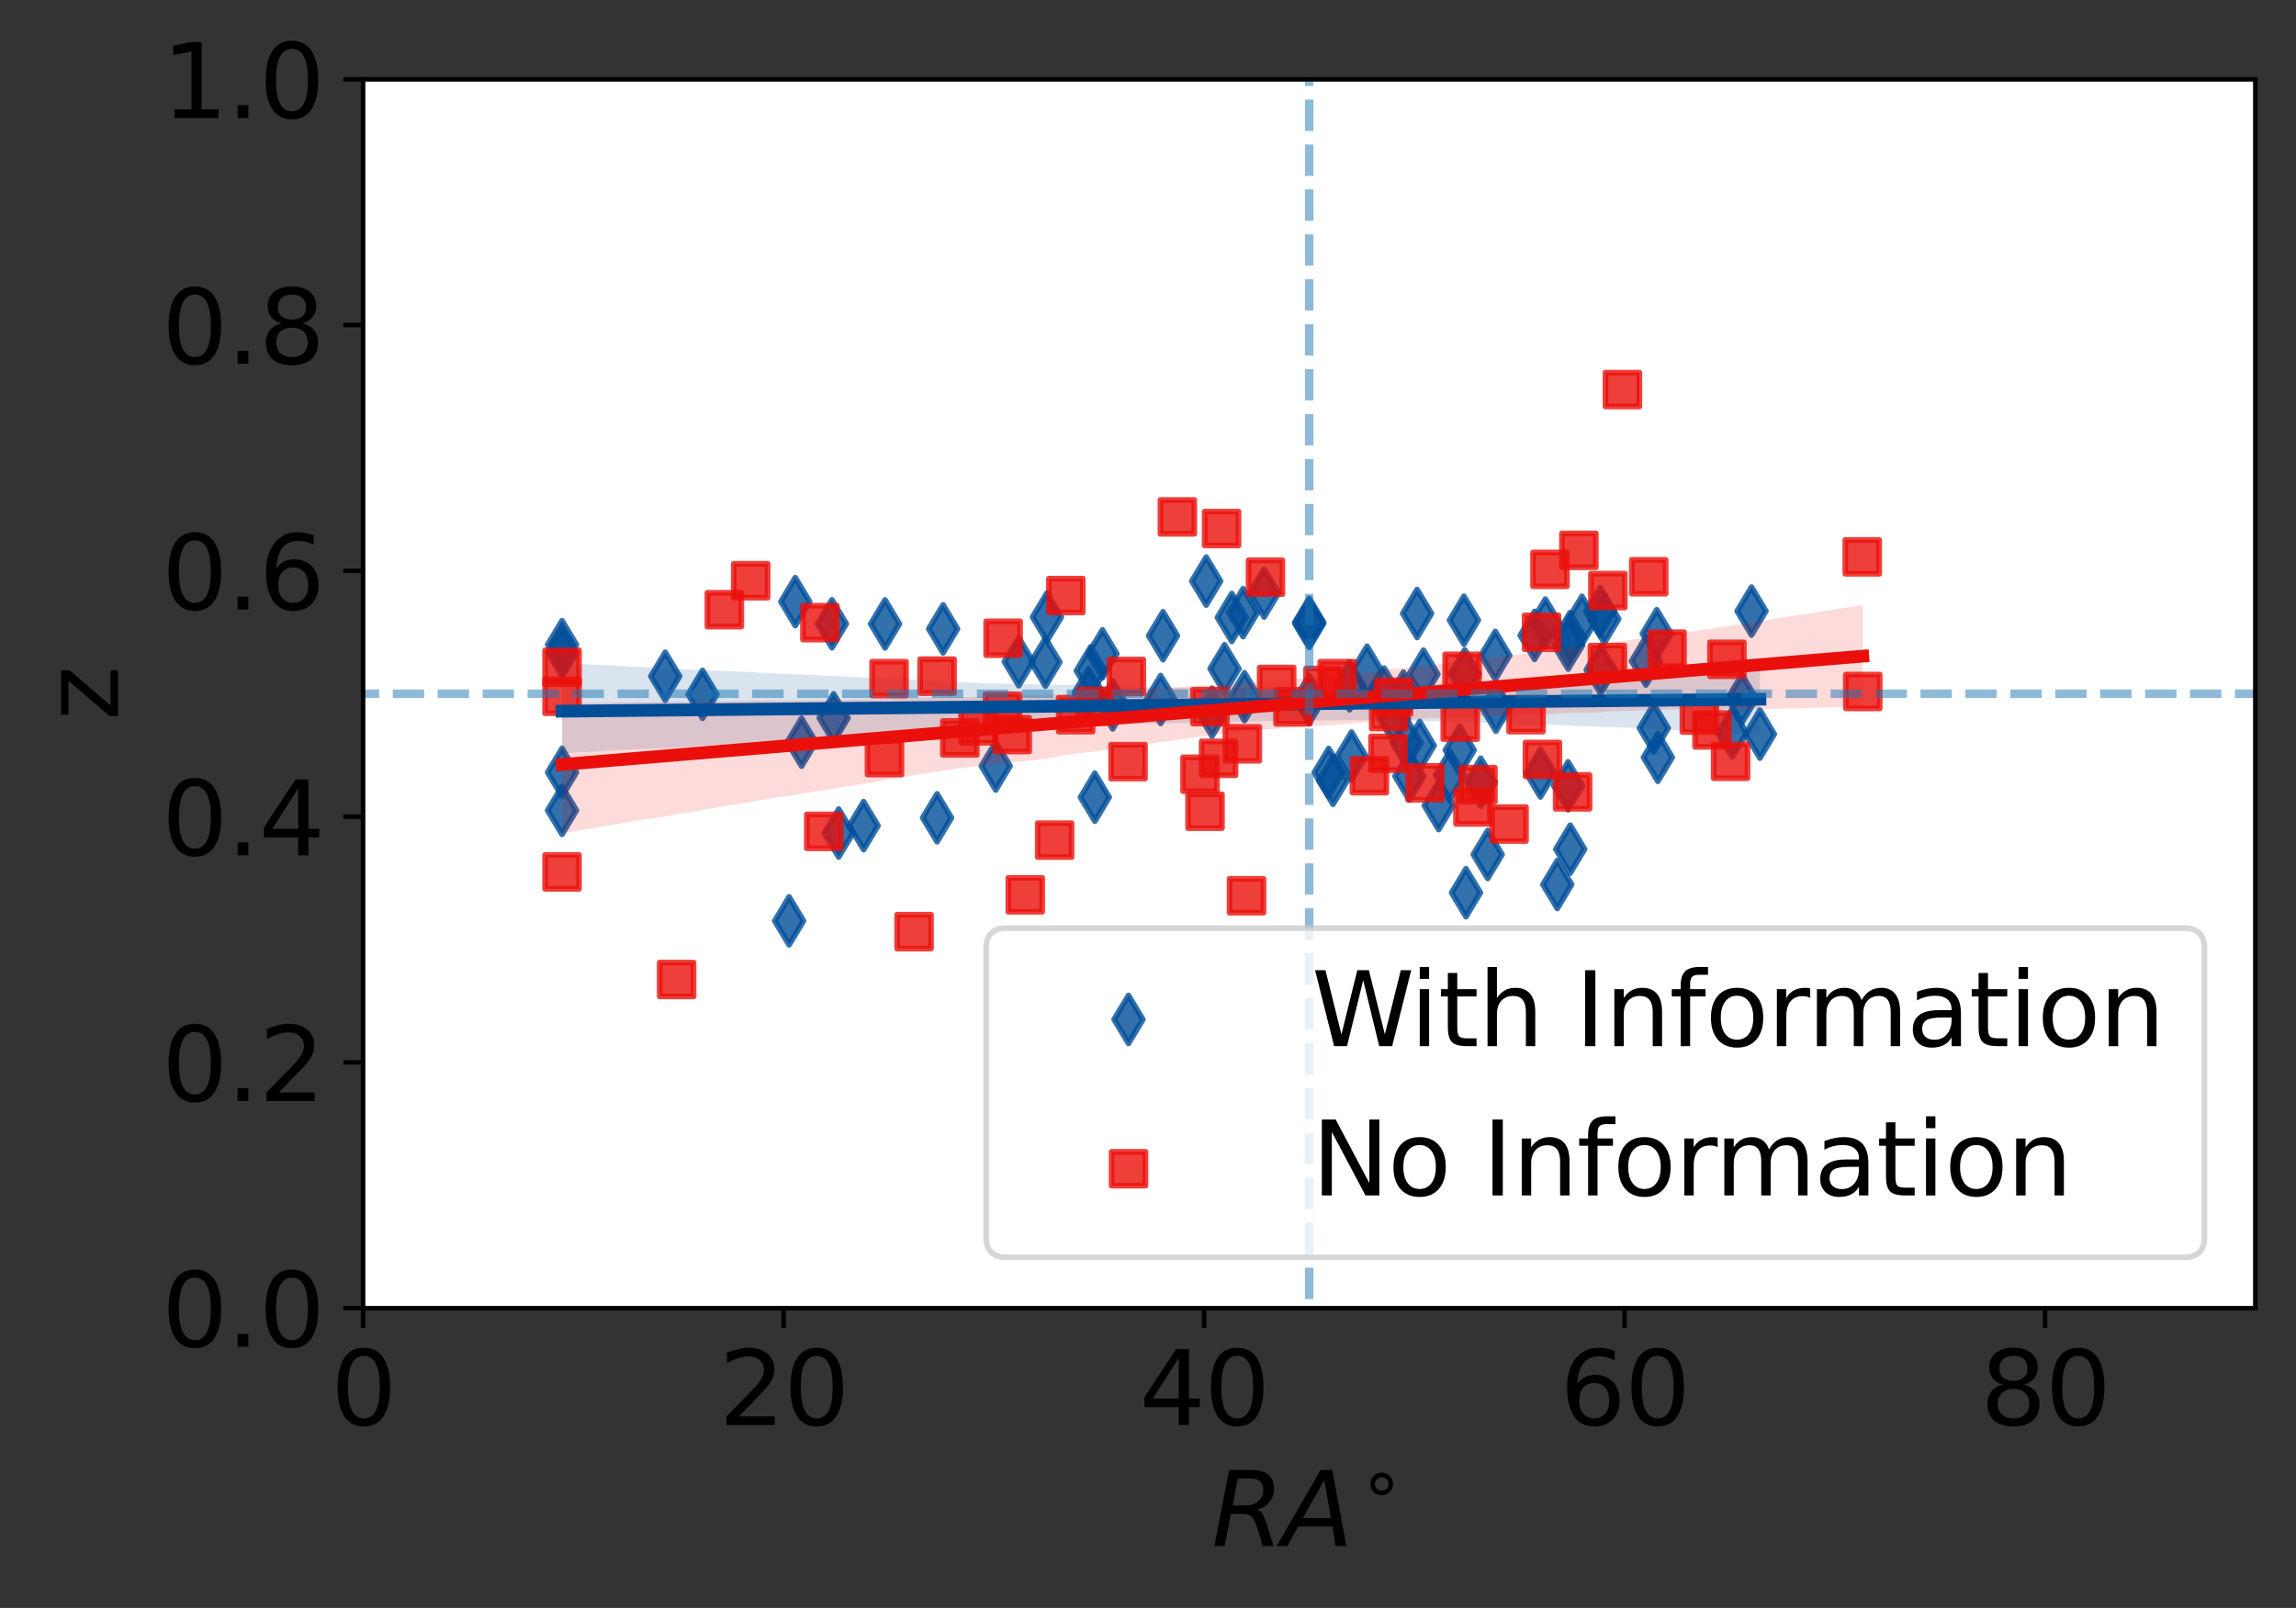 <?xml version="1.0" encoding="utf-8" standalone="no"?>
<!DOCTYPE svg PUBLIC "-//W3C//DTD SVG 1.1//EN"
  "http://www.w3.org/Graphics/SVG/1.1/DTD/svg11.dtd">
<svg xmlns:xlink="http://www.w3.org/1999/xlink" width="406.246pt" height="284.52pt" viewBox="0 0 406.246 284.52" xmlns="http://www.w3.org/2000/svg" version="1.1">
 <rect x="0" y="0" width="406.246" height="284.52" fill="#333333" stroke="none"/>
 <defs>
  <style type="text/css">*{stroke-linejoin: round; stroke-linecap: butt}</style>
 </defs>
 <g id="figure_1">
  <g id="patch_1">
   <path d="M 0 284.52 
L 406.246 284.52 
L 406.246 0 
L 0 0 
L 0 284.52 
z
" style="fill: none"/>
  </g>
  <g id="axes_1">
   <g id="patch_2">
    <path d="M 64.246 231.479 
L 399.046 231.479 
L 399.046 14.039 
L 64.246 14.039 
z
" style="fill: #ffffff"/>
   </g>
   <g id="PathCollection_1">
    <defs>
     <path id="mf720378b2d" d="M -0 4.243 
L 2.546 0 
L 0 -4.243 
L -2.546 -0 
z
" style="stroke: #004e98; stroke-opacity: 0.8"/>
    </defs>
    <g clip-path="url(#p810fe7b190)">
     <use xlink:href="#mf720378b2d" x="293.338" y="134.013" style="fill: #004e98; fill-opacity: 0.8; stroke: #004e98; stroke-opacity: 0.8"/>
     <use xlink:href="#mf720378b2d" x="214.455" y="126.034" style="fill: #004e98; fill-opacity: 0.8; stroke: #004e98; stroke-opacity: 0.8"/>
     <use xlink:href="#mf720378b2d" x="250.739" y="108.553" style="fill: #004e98; fill-opacity: 0.8; stroke: #004e98; stroke-opacity: 0.8"/>
     <use xlink:href="#mf720378b2d" x="271.524" y="112.434" style="fill: #004e98; fill-opacity: 0.8; stroke: #004e98; stroke-opacity: 0.8"/>
     <use xlink:href="#mf720378b2d" x="176.18" y="135.546" style="fill: #004e98; fill-opacity: 0.8; stroke: #004e98; stroke-opacity: 0.8"/>
     <use xlink:href="#mf720378b2d" x="165.801" y="144.707" style="fill: #004e98; fill-opacity: 0.8; stroke: #004e98; stroke-opacity: 0.8"/>
     <use xlink:href="#mf720378b2d" x="217.944" y="109.262" style="fill: #004e98; fill-opacity: 0.8; stroke: #004e98; stroke-opacity: 0.8"/>
     <use xlink:href="#mf720378b2d" x="262.004" y="138.418" style="fill: #004e98; fill-opacity: 0.8; stroke: #004e98; stroke-opacity: 0.8"/>
     <use xlink:href="#mf720378b2d" x="99.446" y="115.497" style="fill: #004e98; fill-opacity: 0.8; stroke: #004e98; stroke-opacity: 0.8"/>
     <use xlink:href="#mf720378b2d" x="292.615" y="128.844" style="fill: #004e98; fill-opacity: 0.8; stroke: #004e98; stroke-opacity: 0.8"/>
     <use xlink:href="#mf720378b2d" x="99.446" y="114.078" style="fill: #004e98; fill-opacity: 0.8; stroke: #004e98; stroke-opacity: 0.8"/>
     <use xlink:href="#mf720378b2d" x="283.861" y="109.526" style="fill: #004e98; fill-opacity: 0.8; stroke: #004e98; stroke-opacity: 0.8"/>
     <use xlink:href="#mf720378b2d" x="277.779" y="112.668" style="fill: #004e98; fill-opacity: 0.8; stroke: #004e98; stroke-opacity: 0.8"/>
     <use xlink:href="#mf720378b2d" x="263.225" y="151.199" style="fill: #004e98; fill-opacity: 0.8; stroke: #004e98; stroke-opacity: 0.8"/>
     <use xlink:href="#mf720378b2d" x="205.781" y="112.487" style="fill: #004e98; fill-opacity: 0.8; stroke: #004e98; stroke-opacity: 0.8"/>
     <use xlink:href="#mf720378b2d" x="213.422" y="102.827" style="fill: #004e98; fill-opacity: 0.8; stroke: #004e98; stroke-opacity: 0.8"/>
     <use xlink:href="#mf720378b2d" x="259.022" y="109.745" style="fill: #004e98; fill-opacity: 0.8; stroke: #004e98; stroke-opacity: 0.8"/>
     <use xlink:href="#mf720378b2d" x="231.646" y="110.103" style="fill: #004e98; fill-opacity: 0.8; stroke: #004e98; stroke-opacity: 0.8"/>
     <use xlink:href="#mf720378b2d" x="258.283" y="132.736" style="fill: #004e98; fill-opacity: 0.8; stroke: #004e98; stroke-opacity: 0.8"/>
     <use xlink:href="#mf720378b2d" x="241.885" y="118.602" style="fill: #004e98; fill-opacity: 0.8; stroke: #004e98; stroke-opacity: 0.8"/>
     <use xlink:href="#mf720378b2d" x="311.397" y="129.905" style="fill: #004e98; fill-opacity: 0.8; stroke: #004e98; stroke-opacity: 0.8"/>
     <use xlink:href="#mf720378b2d" x="195.065" y="115.696" style="fill: #004e98; fill-opacity: 0.8; stroke: #004e98; stroke-opacity: 0.8"/>
     <use xlink:href="#mf720378b2d" x="192.991" y="118.692" style="fill: #004e98; fill-opacity: 0.8; stroke: #004e98; stroke-opacity: 0.8"/>
     <use xlink:href="#mf720378b2d" x="272.559" y="136.783" style="fill: #004e98; fill-opacity: 0.8; stroke: #004e98; stroke-opacity: 0.8"/>
     <use xlink:href="#mf720378b2d" x="275.543" y="156.511" style="fill: #004e98; fill-opacity: 0.8; stroke: #004e98; stroke-opacity: 0.8"/>
     <use xlink:href="#mf720378b2d" x="140.715" y="106.462" style="fill: #004e98; fill-opacity: 0.8; stroke: #004e98; stroke-opacity: 0.8"/>
     <use xlink:href="#mf720378b2d" x="309.906" y="108.133" style="fill: #004e98; fill-opacity: 0.8; stroke: #004e98; stroke-opacity: 0.8"/>
     <use xlink:href="#mf720378b2d" x="244.917" y="122.468" style="fill: #004e98; fill-opacity: 0.8; stroke: #004e98; stroke-opacity: 0.8"/>
     <use xlink:href="#mf720378b2d" x="283.134" y="108.213" style="fill: #004e98; fill-opacity: 0.8; stroke: #004e98; stroke-opacity: 0.8"/>
     <use xlink:href="#mf720378b2d" x="248.89" y="131.441" style="fill: #004e98; fill-opacity: 0.8; stroke: #004e98; stroke-opacity: 0.8"/>
     <use xlink:href="#mf720378b2d" x="291.218" y="116.969" style="fill: #004e98; fill-opacity: 0.8; stroke: #004e98; stroke-opacity: 0.8"/>
     <use xlink:href="#mf720378b2d" x="124.303" y="122.865" style="fill: #004e98; fill-opacity: 0.8; stroke: #004e98; stroke-opacity: 0.8"/>
     <use xlink:href="#mf720378b2d" x="192.618" y="122.568" style="fill: #004e98; fill-opacity: 0.8; stroke: #004e98; stroke-opacity: 0.8"/>
     <use xlink:href="#mf720378b2d" x="239.131" y="133.783" style="fill: #004e98; fill-opacity: 0.8; stroke: #004e98; stroke-opacity: 0.8"/>
     <use xlink:href="#mf720378b2d" x="306.491" y="129.72" style="fill: #004e98; fill-opacity: 0.8; stroke: #004e98; stroke-opacity: 0.8"/>
     <use xlink:href="#mf720378b2d" x="235.858" y="138.076" style="fill: #004e98; fill-opacity: 0.8; stroke: #004e98; stroke-opacity: 0.8"/>
     <use xlink:href="#mf720378b2d" x="283.219" y="118.525" style="fill: #004e98; fill-opacity: 0.8; stroke: #004e98; stroke-opacity: 0.8"/>
     <use xlink:href="#mf720378b2d" x="277.455" y="139.052" style="fill: #004e98; fill-opacity: 0.8; stroke: #004e98; stroke-opacity: 0.8"/>
     <use xlink:href="#mf720378b2d" x="235.095" y="136.681" style="fill: #004e98; fill-opacity: 0.8; stroke: #004e98; stroke-opacity: 0.8"/>
     <use xlink:href="#mf720378b2d" x="251.863" y="119.287" style="fill: #004e98; fill-opacity: 0.8; stroke: #004e98; stroke-opacity: 0.8"/>
     <use xlink:href="#mf720378b2d" x="264.57" y="115.977" style="fill: #004e98; fill-opacity: 0.8; stroke: #004e98; stroke-opacity: 0.8"/>
     <use xlink:href="#mf720378b2d" x="147.199" y="110.38" style="fill: #004e98; fill-opacity: 0.8; stroke: #004e98; stroke-opacity: 0.8"/>
     <use xlink:href="#mf720378b2d" x="273.436" y="110.255" style="fill: #004e98; fill-opacity: 0.8; stroke: #004e98; stroke-opacity: 0.8"/>
     <use xlink:href="#mf720378b2d" x="246.631" y="127.18" style="fill: #004e98; fill-opacity: 0.8; stroke: #004e98; stroke-opacity: 0.8"/>
     <use xlink:href="#mf720378b2d" x="279.902" y="109.759" style="fill: #004e98; fill-opacity: 0.8; stroke: #004e98; stroke-opacity: 0.8"/>
     <use xlink:href="#mf720378b2d" x="254.558" y="142.549" style="fill: #004e98; fill-opacity: 0.8; stroke: #004e98; stroke-opacity: 0.8"/>
     <use xlink:href="#mf720378b2d" x="293.142" y="112.132" style="fill: #004e98; fill-opacity: 0.8; stroke: #004e98; stroke-opacity: 0.8"/>
     <use xlink:href="#mf720378b2d" x="193.717" y="141.065" style="fill: #004e98; fill-opacity: 0.8; stroke: #004e98; stroke-opacity: 0.8"/>
     <use xlink:href="#mf720378b2d" x="196.884" y="124.739" style="fill: #004e98; fill-opacity: 0.8; stroke: #004e98; stroke-opacity: 0.8"/>
     <use xlink:href="#mf720378b2d" x="185.239" y="109.189" style="fill: #004e98; fill-opacity: 0.8; stroke: #004e98; stroke-opacity: 0.8"/>
     <use xlink:href="#mf720378b2d" x="251.205" y="131.921" style="fill: #004e98; fill-opacity: 0.8; stroke: #004e98; stroke-opacity: 0.8"/>
     <use xlink:href="#mf720378b2d" x="220.198" y="123.293" style="fill: #004e98; fill-opacity: 0.8; stroke: #004e98; stroke-opacity: 0.8"/>
     <use xlink:href="#mf720378b2d" x="259.386" y="157.963" style="fill: #004e98; fill-opacity: 0.8; stroke: #004e98; stroke-opacity: 0.8"/>
     <use xlink:href="#mf720378b2d" x="99.446" y="143.396" style="fill: #004e98; fill-opacity: 0.8; stroke: #004e98; stroke-opacity: 0.8"/>
     <use xlink:href="#mf720378b2d" x="147.5" y="127.04" style="fill: #004e98; fill-opacity: 0.8; stroke: #004e98; stroke-opacity: 0.8"/>
     <use xlink:href="#mf720378b2d" x="231.646" y="123.776" style="fill: #004e98; fill-opacity: 0.8; stroke: #004e98; stroke-opacity: 0.8"/>
     <use xlink:href="#mf720378b2d" x="259.173" y="119.23" style="fill: #004e98; fill-opacity: 0.8; stroke: #004e98; stroke-opacity: 0.8"/>
     <use xlink:href="#mf720378b2d" x="205.358" y="123.78" style="fill: #004e98; fill-opacity: 0.8; stroke: #004e98; stroke-opacity: 0.8"/>
     <use xlink:href="#mf720378b2d" x="223.677" y="104.94" style="fill: #004e98; fill-opacity: 0.8; stroke: #004e98; stroke-opacity: 0.8"/>
     <use xlink:href="#mf720378b2d" x="264.682" y="125.135" style="fill: #004e98; fill-opacity: 0.8; stroke: #004e98; stroke-opacity: 0.8"/>
     <use xlink:href="#mf720378b2d" x="277.827" y="150.258" style="fill: #004e98; fill-opacity: 0.8; stroke: #004e98; stroke-opacity: 0.8"/>
     <use xlink:href="#mf720378b2d" x="219.947" y="108.406" style="fill: #004e98; fill-opacity: 0.8; stroke: #004e98; stroke-opacity: 0.8"/>
     <use xlink:href="#mf720378b2d" x="248.301" y="123.185" style="fill: #004e98; fill-opacity: 0.8; stroke: #004e98; stroke-opacity: 0.8"/>
     <use xlink:href="#mf720378b2d" x="256.549" y="137.149" style="fill: #004e98; fill-opacity: 0.8; stroke: #004e98; stroke-opacity: 0.8"/>
     <use xlink:href="#mf720378b2d" x="156.599" y="110.401" style="fill: #004e98; fill-opacity: 0.8; stroke: #004e98; stroke-opacity: 0.8"/>
     <use xlink:href="#mf720378b2d" x="180.254" y="117.093" style="fill: #004e98; fill-opacity: 0.8; stroke: #004e98; stroke-opacity: 0.8"/>
     <use xlink:href="#mf720378b2d" x="184.972" y="117.172" style="fill: #004e98; fill-opacity: 0.8; stroke: #004e98; stroke-opacity: 0.8"/>
     <use xlink:href="#mf720378b2d" x="166.865" y="111.278" style="fill: #004e98; fill-opacity: 0.8; stroke: #004e98; stroke-opacity: 0.8"/>
     <use xlink:href="#mf720378b2d" x="308.207" y="123.621" style="fill: #004e98; fill-opacity: 0.8; stroke: #004e98; stroke-opacity: 0.8"/>
     <use xlink:href="#mf720378b2d" x="139.621" y="162.949" style="fill: #004e98; fill-opacity: 0.8; stroke: #004e98; stroke-opacity: 0.8"/>
     <use xlink:href="#mf720378b2d" x="148.392" y="147.407" style="fill: #004e98; fill-opacity: 0.8; stroke: #004e98; stroke-opacity: 0.8"/>
     <use xlink:href="#mf720378b2d" x="216.661" y="118.337" style="fill: #004e98; fill-opacity: 0.8; stroke: #004e98; stroke-opacity: 0.8"/>
     <use xlink:href="#mf720378b2d" x="141.825" y="131.339" style="fill: #004e98; fill-opacity: 0.8; stroke: #004e98; stroke-opacity: 0.8"/>
     <use xlink:href="#mf720378b2d" x="238.796" y="121.347" style="fill: #004e98; fill-opacity: 0.8; stroke: #004e98; stroke-opacity: 0.8"/>
     <use xlink:href="#mf720378b2d" x="99.446" y="136.67" style="fill: #004e98; fill-opacity: 0.8; stroke: #004e98; stroke-opacity: 0.8"/>
     <use xlink:href="#mf720378b2d" x="277.475" y="114.161" style="fill: #004e98; fill-opacity: 0.8; stroke: #004e98; stroke-opacity: 0.8"/>
     <use xlink:href="#mf720378b2d" x="152.804" y="146.096" style="fill: #004e98; fill-opacity: 0.8; stroke: #004e98; stroke-opacity: 0.8"/>
     <use xlink:href="#mf720378b2d" x="231.646" y="110.347" style="fill: #004e98; fill-opacity: 0.8; stroke: #004e98; stroke-opacity: 0.8"/>
     <use xlink:href="#mf720378b2d" x="117.703" y="119.665" style="fill: #004e98; fill-opacity: 0.8; stroke: #004e98; stroke-opacity: 0.8"/>
     <use xlink:href="#mf720378b2d" x="249.367" y="137.347" style="fill: #004e98; fill-opacity: 0.8; stroke: #004e98; stroke-opacity: 0.8"/>
    </g>
   </g>
   <g id="PolyCollection_1">
    <path d="M 99.446 117.355 
L 99.446 133.32 
L 101.587 133.172 
L 103.728 133.051 
L 105.869 132.941 
L 108.01 132.83 
L 110.151 132.72 
L 112.292 132.609 
L 114.433 132.504 
L 116.573 132.407 
L 118.714 132.31 
L 120.855 132.209 
L 122.996 132.083 
L 125.137 131.957 
L 127.278 131.838 
L 129.419 131.725 
L 131.56 131.615 
L 133.701 131.505 
L 135.842 131.323 
L 137.983 131.197 
L 140.124 131.089 
L 142.265 131.023 
L 144.405 130.913 
L 146.546 130.787 
L 148.687 130.662 
L 150.828 130.521 
L 152.969 130.381 
L 155.11 130.24 
L 157.251 130.11 
L 159.392 130.011 
L 161.533 129.866 
L 163.674 129.756 
L 165.815 129.646 
L 167.956 129.531 
L 170.096 129.411 
L 172.237 129.326 
L 174.378 129.259 
L 176.519 129.189 
L 178.66 129.127 
L 180.801 129.062 
L 182.942 128.946 
L 185.083 128.793 
L 187.224 128.708 
L 189.365 128.588 
L 191.506 128.469 
L 193.647 128.36 
L 195.788 128.31 
L 197.928 128.183 
L 200.069 128.105 
L 202.21 128.08 
L 204.351 128.058 
L 206.492 127.96 
L 208.633 127.938 
L 210.774 127.865 
L 212.915 127.807 
L 215.056 127.78 
L 217.197 127.717 
L 219.338 127.684 
L 221.479 127.666 
L 223.62 127.605 
L 225.76 127.64 
L 227.901 127.578 
L 230.042 127.524 
L 232.183 127.498 
L 234.324 127.488 
L 236.465 127.469 
L 238.606 127.414 
L 240.747 127.44 
L 242.888 127.443 
L 245.029 127.485 
L 247.17 127.48 
L 249.311 127.514 
L 251.452 127.573 
L 253.592 127.636 
L 255.733 127.624 
L 257.874 127.712 
L 260.015 127.832 
L 262.156 127.888 
L 264.297 127.895 
L 266.438 128.04 
L 268.579 128.142 
L 270.72 128.131 
L 272.861 128.163 
L 275.002 128.265 
L 277.143 128.336 
L 279.283 128.465 
L 281.424 128.541 
L 283.565 128.614 
L 285.706 128.676 
L 287.847 128.747 
L 289.988 128.831 
L 292.129 128.943 
L 294.27 129.03 
L 296.411 129.176 
L 298.552 129.321 
L 300.693 129.425 
L 302.834 129.475 
L 304.975 129.637 
L 307.115 129.743 
L 309.256 129.848 
L 311.397 129.953 
L 311.397 118.339 
L 311.397 118.339 
L 309.256 118.475 
L 307.115 118.611 
L 304.975 118.693 
L 302.834 118.792 
L 300.693 118.909 
L 298.552 119.025 
L 296.411 119.171 
L 294.27 119.266 
L 292.129 119.411 
L 289.988 119.53 
L 287.847 119.678 
L 285.706 119.852 
L 283.565 119.965 
L 281.424 120.079 
L 279.283 120.192 
L 277.143 120.3 
L 275.002 120.389 
L 272.861 120.48 
L 270.72 120.547 
L 268.579 120.617 
L 266.438 120.67 
L 264.297 120.707 
L 262.156 120.752 
L 260.015 120.818 
L 257.874 120.891 
L 255.733 120.942 
L 253.592 121.003 
L 251.452 121.079 
L 249.311 121.147 
L 247.17 121.247 
L 245.029 121.286 
L 242.888 121.349 
L 240.747 121.379 
L 238.606 121.444 
L 236.465 121.512 
L 234.324 121.56 
L 232.183 121.582 
L 230.042 121.499 
L 227.901 121.56 
L 225.76 121.576 
L 223.62 121.661 
L 221.479 121.711 
L 219.338 121.741 
L 217.197 121.746 
L 215.056 121.75 
L 212.915 121.754 
L 210.774 121.685 
L 208.633 121.688 
L 206.492 121.639 
L 204.351 121.607 
L 202.21 121.619 
L 200.069 121.57 
L 197.928 121.502 
L 195.788 121.438 
L 193.647 121.369 
L 191.506 121.307 
L 189.365 121.201 
L 187.224 121.201 
L 185.083 121.127 
L 182.942 121.079 
L 180.801 121.068 
L 178.66 121.012 
L 176.519 120.952 
L 174.378 120.914 
L 172.237 120.811 
L 170.096 120.702 
L 167.956 120.588 
L 165.815 120.475 
L 163.674 120.362 
L 161.533 120.248 
L 159.392 120.135 
L 157.251 120.078 
L 155.11 120 
L 152.969 119.89 
L 150.828 119.789 
L 148.687 119.686 
L 146.546 119.583 
L 144.405 119.48 
L 142.265 119.383 
L 140.124 119.313 
L 137.983 119.204 
L 135.842 119.096 
L 133.701 118.988 
L 131.56 118.879 
L 129.419 118.781 
L 127.278 118.693 
L 125.137 118.611 
L 122.996 118.518 
L 120.855 118.425 
L 118.714 118.314 
L 116.573 118.203 
L 114.433 118.092 
L 112.292 117.982 
L 110.151 117.871 
L 108.01 117.76 
L 105.869 117.649 
L 103.728 117.552 
L 101.587 117.465 
L 99.446 117.355 
z
" clip-path="url(#p810fe7b190)" style="fill: #004e98; fill-opacity: 0.15"/>
   </g>
   <g id="PathCollection_2">
    <defs>
     <path id="m2a95d5f10a" d="M -3 3 
L 3 3 
L 3 -3 
L -3 -3 
z
" style="stroke: #ea0f0b; stroke-opacity: 0.8"/>
    </defs>
    <g clip-path="url(#p810fe7b190)">
     <use xlink:href="#m2a95d5f10a" x="329.594" y="122.359" style="fill: #ea0f0b; fill-opacity: 0.8; stroke: #ea0f0b; stroke-opacity: 0.8"/>
     <use xlink:href="#m2a95d5f10a" x="128.164" y="107.89" style="fill: #ea0f0b; fill-opacity: 0.8; stroke: #ea0f0b; stroke-opacity: 0.8"/>
     <use xlink:href="#m2a95d5f10a" x="245.71" y="125.927" style="fill: #ea0f0b; fill-opacity: 0.8; stroke: #ea0f0b; stroke-opacity: 0.8"/>
     <use xlink:href="#m2a95d5f10a" x="193.793" y="124.974" style="fill: #ea0f0b; fill-opacity: 0.8; stroke: #ea0f0b; stroke-opacity: 0.8"/>
     <use xlink:href="#m2a95d5f10a" x="169.817" y="130.577" style="fill: #ea0f0b; fill-opacity: 0.8; stroke: #ea0f0b; stroke-opacity: 0.8"/>
     <use xlink:href="#m2a95d5f10a" x="305.552" y="116.663" style="fill: #ea0f0b; fill-opacity: 0.8; stroke: #ea0f0b; stroke-opacity: 0.8"/>
     <use xlink:href="#m2a95d5f10a" x="212.323" y="137.001" style="fill: #ea0f0b; fill-opacity: 0.8; stroke: #ea0f0b; stroke-opacity: 0.8"/>
     <use xlink:href="#m2a95d5f10a" x="252.134" y="138.513" style="fill: #ea0f0b; fill-opacity: 0.8; stroke: #ea0f0b; stroke-opacity: 0.8"/>
     <use xlink:href="#m2a95d5f10a" x="270.013" y="126.454" style="fill: #ea0f0b; fill-opacity: 0.8; stroke: #ea0f0b; stroke-opacity: 0.8"/>
     <use xlink:href="#m2a95d5f10a" x="220.555" y="158.505" style="fill: #ea0f0b; fill-opacity: 0.8; stroke: #ea0f0b; stroke-opacity: 0.8"/>
     <use xlink:href="#m2a95d5f10a" x="274.25" y="100.751" style="fill: #ea0f0b; fill-opacity: 0.8; stroke: #ea0f0b; stroke-opacity: 0.8"/>
     <use xlink:href="#m2a95d5f10a" x="186.606" y="148.663" style="fill: #ea0f0b; fill-opacity: 0.8; stroke: #ea0f0b; stroke-opacity: 0.8"/>
     <use xlink:href="#m2a95d5f10a" x="99.446" y="118.069" style="fill: #ea0f0b; fill-opacity: 0.8; stroke: #ea0f0b; stroke-opacity: 0.8"/>
     <use xlink:href="#m2a95d5f10a" x="329.499" y="98.543" style="fill: #ea0f0b; fill-opacity: 0.8; stroke: #ea0f0b; stroke-opacity: 0.8"/>
     <use xlink:href="#m2a95d5f10a" x="246.572" y="123.365" style="fill: #ea0f0b; fill-opacity: 0.8; stroke: #ea0f0b; stroke-opacity: 0.8"/>
     <use xlink:href="#m2a95d5f10a" x="267.011" y="145.814" style="fill: #ea0f0b; fill-opacity: 0.8; stroke: #ea0f0b; stroke-opacity: 0.8"/>
     <use xlink:href="#m2a95d5f10a" x="306.204" y="134.708" style="fill: #ea0f0b; fill-opacity: 0.8; stroke: #ea0f0b; stroke-opacity: 0.8"/>
     <use xlink:href="#m2a95d5f10a" x="279.362" y="97.378" style="fill: #ea0f0b; fill-opacity: 0.8; stroke: #ea0f0b; stroke-opacity: 0.8"/>
     <use xlink:href="#m2a95d5f10a" x="177.375" y="125.843" style="fill: #ea0f0b; fill-opacity: 0.8; stroke: #ea0f0b; stroke-opacity: 0.8"/>
     <use xlink:href="#m2a95d5f10a" x="291.723" y="102.055" style="fill: #ea0f0b; fill-opacity: 0.8; stroke: #ea0f0b; stroke-opacity: 0.8"/>
     <use xlink:href="#m2a95d5f10a" x="99.446" y="123.209" style="fill: #ea0f0b; fill-opacity: 0.8; stroke: #ea0f0b; stroke-opacity: 0.8"/>
     <use xlink:href="#m2a95d5f10a" x="181.407" y="158.337" style="fill: #ea0f0b; fill-opacity: 0.8; stroke: #ea0f0b; stroke-opacity: 0.8"/>
     <use xlink:href="#m2a95d5f10a" x="294.963" y="114.862" style="fill: #ea0f0b; fill-opacity: 0.8; stroke: #ea0f0b; stroke-opacity: 0.8"/>
     <use xlink:href="#m2a95d5f10a" x="242.294" y="137.263" style="fill: #ea0f0b; fill-opacity: 0.8; stroke: #ea0f0b; stroke-opacity: 0.8"/>
     <use xlink:href="#m2a95d5f10a" x="173.052" y="128.443" style="fill: #ea0f0b; fill-opacity: 0.8; stroke: #ea0f0b; stroke-opacity: 0.8"/>
     <use xlink:href="#m2a95d5f10a" x="258.699" y="118.785" style="fill: #ea0f0b; fill-opacity: 0.8; stroke: #ea0f0b; stroke-opacity: 0.8"/>
     <use xlink:href="#m2a95d5f10a" x="215.611" y="134.192" style="fill: #ea0f0b; fill-opacity: 0.8; stroke: #ea0f0b; stroke-opacity: 0.8"/>
     <use xlink:href="#m2a95d5f10a" x="179.102" y="129.99" style="fill: #ea0f0b; fill-opacity: 0.8; stroke: #ea0f0b; stroke-opacity: 0.8"/>
     <use xlink:href="#m2a95d5f10a" x="302.917" y="129.161" style="fill: #ea0f0b; fill-opacity: 0.8; stroke: #ea0f0b; stroke-opacity: 0.8"/>
     <use xlink:href="#m2a95d5f10a" x="258.372" y="127.788" style="fill: #ea0f0b; fill-opacity: 0.8; stroke: #ea0f0b; stroke-opacity: 0.8"/>
     <use xlink:href="#m2a95d5f10a" x="245.587" y="133.289" style="fill: #ea0f0b; fill-opacity: 0.8; stroke: #ea0f0b; stroke-opacity: 0.8"/>
     <use xlink:href="#m2a95d5f10a" x="234.085" y="121.284" style="fill: #ea0f0b; fill-opacity: 0.8; stroke: #ea0f0b; stroke-opacity: 0.8"/>
     <use xlink:href="#m2a95d5f10a" x="156.495" y="134.056" style="fill: #ea0f0b; fill-opacity: 0.8; stroke: #ea0f0b; stroke-opacity: 0.8"/>
     <use xlink:href="#m2a95d5f10a" x="228.774" y="125.076" style="fill: #ea0f0b; fill-opacity: 0.8; stroke: #ea0f0b; stroke-opacity: 0.8"/>
     <use xlink:href="#m2a95d5f10a" x="177.482" y="112.935" style="fill: #ea0f0b; fill-opacity: 0.8; stroke: #ea0f0b; stroke-opacity: 0.8"/>
     <use xlink:href="#m2a95d5f10a" x="145.747" y="147.11" style="fill: #ea0f0b; fill-opacity: 0.8; stroke: #ea0f0b; stroke-opacity: 0.8"/>
     <use xlink:href="#m2a95d5f10a" x="199.291" y="119.694" style="fill: #ea0f0b; fill-opacity: 0.8; stroke: #ea0f0b; stroke-opacity: 0.8"/>
     <use xlink:href="#m2a95d5f10a" x="161.732" y="164.855" style="fill: #ea0f0b; fill-opacity: 0.8; stroke: #ea0f0b; stroke-opacity: 0.8"/>
     <use xlink:href="#m2a95d5f10a" x="132.824" y="102.759" style="fill: #ea0f0b; fill-opacity: 0.8; stroke: #ea0f0b; stroke-opacity: 0.8"/>
     <use xlink:href="#m2a95d5f10a" x="284.412" y="117.231" style="fill: #ea0f0b; fill-opacity: 0.8; stroke: #ea0f0b; stroke-opacity: 0.8"/>
     <use xlink:href="#m2a95d5f10a" x="300.676" y="126.53" style="fill: #ea0f0b; fill-opacity: 0.8; stroke: #ea0f0b; stroke-opacity: 0.8"/>
     <use xlink:href="#m2a95d5f10a" x="219.817" y="131.623" style="fill: #ea0f0b; fill-opacity: 0.8; stroke: #ea0f0b; stroke-opacity: 0.8"/>
     <use xlink:href="#m2a95d5f10a" x="225.887" y="121.121" style="fill: #ea0f0b; fill-opacity: 0.8; stroke: #ea0f0b; stroke-opacity: 0.8"/>
     <use xlink:href="#m2a95d5f10a" x="188.587" y="105.387" style="fill: #ea0f0b; fill-opacity: 0.8; stroke: #ea0f0b; stroke-opacity: 0.8"/>
     <use xlink:href="#m2a95d5f10a" x="278.253" y="140.12" style="fill: #ea0f0b; fill-opacity: 0.8; stroke: #ea0f0b; stroke-opacity: 0.8"/>
     <use xlink:href="#m2a95d5f10a" x="99.446" y="154.281" style="fill: #ea0f0b; fill-opacity: 0.8; stroke: #ea0f0b; stroke-opacity: 0.8"/>
     <use xlink:href="#m2a95d5f10a" x="214.071" y="125.038" style="fill: #ea0f0b; fill-opacity: 0.8; stroke: #ea0f0b; stroke-opacity: 0.8"/>
     <use xlink:href="#m2a95d5f10a" x="260.619" y="142.792" style="fill: #ea0f0b; fill-opacity: 0.8; stroke: #ea0f0b; stroke-opacity: 0.8"/>
     <use xlink:href="#m2a95d5f10a" x="199.596" y="134.775" style="fill: #ea0f0b; fill-opacity: 0.8; stroke: #ea0f0b; stroke-opacity: 0.8"/>
     <use xlink:href="#m2a95d5f10a" x="261.502" y="138.835" style="fill: #ea0f0b; fill-opacity: 0.8; stroke: #ea0f0b; stroke-opacity: 0.8"/>
     <use xlink:href="#m2a95d5f10a" x="213.212" y="143.551" style="fill: #ea0f0b; fill-opacity: 0.8; stroke: #ea0f0b; stroke-opacity: 0.8"/>
     <use xlink:href="#m2a95d5f10a" x="157.309" y="120.091" style="fill: #ea0f0b; fill-opacity: 0.8; stroke: #ea0f0b; stroke-opacity: 0.8"/>
     <use xlink:href="#m2a95d5f10a" x="216.139" y="93.524" style="fill: #ea0f0b; fill-opacity: 0.8; stroke: #ea0f0b; stroke-opacity: 0.8"/>
     <use xlink:href="#m2a95d5f10a" x="208.318" y="91.469" style="fill: #ea0f0b; fill-opacity: 0.8; stroke: #ea0f0b; stroke-opacity: 0.8"/>
     <use xlink:href="#m2a95d5f10a" x="284.495" y="104.506" style="fill: #ea0f0b; fill-opacity: 0.8; stroke: #ea0f0b; stroke-opacity: 0.8"/>
     <use xlink:href="#m2a95d5f10a" x="287.069" y="68.928" style="fill: #ea0f0b; fill-opacity: 0.8; stroke: #ea0f0b; stroke-opacity: 0.8"/>
     <use xlink:href="#m2a95d5f10a" x="145.071" y="110.17" style="fill: #ea0f0b; fill-opacity: 0.8; stroke: #ea0f0b; stroke-opacity: 0.8"/>
     <use xlink:href="#m2a95d5f10a" x="190.317" y="126.471" style="fill: #ea0f0b; fill-opacity: 0.8; stroke: #ea0f0b; stroke-opacity: 0.8"/>
     <use xlink:href="#m2a95d5f10a" x="223.908" y="102.139" style="fill: #ea0f0b; fill-opacity: 0.8; stroke: #ea0f0b; stroke-opacity: 0.8"/>
     <use xlink:href="#m2a95d5f10a" x="165.801" y="119.647" style="fill: #ea0f0b; fill-opacity: 0.8; stroke: #ea0f0b; stroke-opacity: 0.8"/>
     <use xlink:href="#m2a95d5f10a" x="272.915" y="134.387" style="fill: #ea0f0b; fill-opacity: 0.8; stroke: #ea0f0b; stroke-opacity: 0.8"/>
     <use xlink:href="#m2a95d5f10a" x="119.719" y="173.323" style="fill: #ea0f0b; fill-opacity: 0.8; stroke: #ea0f0b; stroke-opacity: 0.8"/>
     <use xlink:href="#m2a95d5f10a" x="236.602" y="120.09" style="fill: #ea0f0b; fill-opacity: 0.8; stroke: #ea0f0b; stroke-opacity: 0.8"/>
     <use xlink:href="#m2a95d5f10a" x="272.758" y="111.884" style="fill: #ea0f0b; fill-opacity: 0.8; stroke: #ea0f0b; stroke-opacity: 0.8"/>
    </g>
   </g>
   <g id="PolyCollection_2">
    <path d="M 99.446 124.393 
L 99.446 147.487 
L 101.771 147.085 
L 104.096 146.685 
L 106.42 146.283 
L 108.745 145.882 
L 111.07 145.48 
L 113.394 145.086 
L 115.719 144.771 
L 118.044 144.388 
L 120.369 143.997 
L 122.693 143.602 
L 125.018 143.208 
L 127.343 142.817 
L 129.667 142.421 
L 131.992 142.029 
L 134.317 141.635 
L 136.642 141.242 
L 138.966 140.893 
L 141.291 140.551 
L 143.616 140.173 
L 145.941 139.795 
L 148.265 139.417 
L 150.59 139.04 
L 152.915 138.663 
L 155.239 138.284 
L 157.564 137.89 
L 159.889 137.48 
L 162.214 137.069 
L 164.538 136.734 
L 166.863 136.396 
L 169.188 136.022 
L 171.512 135.751 
L 173.837 135.48 
L 176.162 135.208 
L 178.487 134.94 
L 180.811 134.73 
L 183.136 134.504 
L 185.461 134.12 
L 187.786 133.756 
L 190.11 133.381 
L 192.435 133.113 
L 194.76 132.858 
L 197.084 132.509 
L 199.409 132.198 
L 201.734 131.869 
L 204.059 131.487 
L 206.383 131.148 
L 208.708 130.879 
L 211.033 130.516 
L 213.357 130.214 
L 215.682 129.93 
L 218.007 129.671 
L 220.332 129.462 
L 222.656 129.238 
L 224.981 129.02 
L 227.306 128.795 
L 229.63 128.689 
L 231.955 128.509 
L 234.28 128.414 
L 236.605 128.2 
L 238.929 127.998 
L 241.254 127.808 
L 243.579 127.68 
L 245.904 127.531 
L 248.228 127.384 
L 250.553 127.254 
L 252.878 127.116 
L 255.202 127.065 
L 257.527 126.97 
L 259.852 126.842 
L 262.177 126.708 
L 264.501 126.594 
L 266.826 126.502 
L 269.151 126.44 
L 271.475 126.413 
L 273.8 126.387 
L 276.125 126.224 
L 278.45 126.134 
L 280.774 126.151 
L 283.099 126.034 
L 285.424 125.844 
L 287.749 125.797 
L 290.073 125.722 
L 292.398 125.597 
L 294.723 125.583 
L 297.047 125.502 
L 299.372 125.489 
L 301.697 125.495 
L 304.022 125.544 
L 306.346 125.45 
L 308.671 125.441 
L 310.996 125.487 
L 313.32 125.417 
L 315.645 125.394 
L 317.97 125.345 
L 320.295 125.275 
L 322.619 125.205 
L 324.944 125.135 
L 327.269 125.065 
L 329.594 125.032 
L 329.594 107.055 
L 329.594 107.055 
L 327.269 107.41 
L 324.944 107.803 
L 322.619 108.169 
L 320.295 108.521 
L 317.97 108.885 
L 315.645 109.249 
L 313.32 109.631 
L 310.996 109.99 
L 308.671 110.324 
L 306.346 110.698 
L 304.022 111.035 
L 301.697 111.376 
L 299.372 111.781 
L 297.047 112.058 
L 294.723 112.386 
L 292.398 112.657 
L 290.073 112.989 
L 287.749 113.335 
L 285.424 113.645 
L 283.099 113.984 
L 280.774 114.269 
L 278.45 114.537 
L 276.125 114.962 
L 273.8 115.272 
L 271.475 115.517 
L 269.151 115.747 
L 266.826 116.027 
L 264.501 116.311 
L 262.177 116.577 
L 259.852 116.771 
L 257.527 117.122 
L 255.202 117.475 
L 252.878 117.828 
L 250.553 118.006 
L 248.228 118.211 
L 245.904 118.353 
L 243.579 118.713 
L 241.254 119.09 
L 238.929 119.328 
L 236.605 119.519 
L 234.28 119.613 
L 231.955 119.913 
L 229.63 120.07 
L 227.306 120.245 
L 224.981 120.442 
L 222.656 120.627 
L 220.332 120.868 
L 218.007 120.997 
L 215.682 121.057 
L 213.357 121.241 
L 211.033 121.389 
L 208.708 121.584 
L 206.383 121.736 
L 204.059 121.877 
L 201.734 122.019 
L 199.409 122.161 
L 197.084 122.303 
L 194.76 122.472 
L 192.435 122.613 
L 190.11 122.726 
L 187.786 122.844 
L 185.461 122.883 
L 183.136 122.977 
L 180.811 123.052 
L 178.487 123.107 
L 176.162 123.193 
L 173.837 123.263 
L 171.512 123.332 
L 169.188 123.364 
L 166.863 123.399 
L 164.538 123.432 
L 162.214 123.512 
L 159.889 123.57 
L 157.564 123.696 
L 155.239 123.742 
L 152.915 123.776 
L 150.59 123.809 
L 148.265 123.854 
L 145.941 123.91 
L 143.616 123.941 
L 141.291 123.951 
L 138.966 123.978 
L 136.642 123.975 
L 134.317 123.992 
L 131.992 124.021 
L 129.667 124.049 
L 127.343 124.079 
L 125.018 124.135 
L 122.693 124.207 
L 120.369 124.183 
L 118.044 124.194 
L 115.719 124.249 
L 113.394 124.254 
L 111.07 124.281 
L 108.745 124.285 
L 106.42 124.319 
L 104.096 124.358 
L 101.771 124.397 
L 99.446 124.393 
z
" clip-path="url(#p810fe7b190)" style="fill: #ea0f0b; fill-opacity: 0.15"/>
   </g>
   <g id="matplotlib.axis_1">
    <g id="xtick_1">
     <g id="line2d_1">
      <defs>
       <path id="m9085bb3387" d="M 0 0 
L 0 3.5 
" style="stroke: #000000; stroke-width: 0.8"/>
      </defs>
      <g>
       <use xlink:href="#m9085bb3387" x="64.246" y="231.479" style="stroke: #000000; stroke-width: 0.8"/>
      </g>
     </g>
     <g id="text_1">
      <!-- 0 -->
      <g transform="translate(58.52 252.156)scale(0.18 -0.18)">
       <defs>
        <path id="DejaVuSans-30" d="M 2034 4250 
Q 1547 4250 1301 3770 
Q 1056 3291 1056 2328 
Q 1056 1369 1301 889 
Q 1547 409 2034 409 
Q 2525 409 2770 889 
Q 3016 1369 3016 2328 
Q 3016 3291 2770 3770 
Q 2525 4250 2034 4250 
z
M 2034 4750 
Q 2819 4750 3233 4129 
Q 3647 3509 3647 2328 
Q 3647 1150 3233 529 
Q 2819 -91 2034 -91 
Q 1250 -91 836 529 
Q 422 1150 422 2328 
Q 422 3509 836 4129 
Q 1250 4750 2034 4750 
z
" transform="scale(0.016)"/>
       </defs>
       <use xlink:href="#DejaVuSans-30"/>
      </g>
     </g>
    </g>
    <g id="xtick_2">
     <g id="line2d_2">
      <g>
       <use xlink:href="#m9085bb3387" x="138.646" y="231.479" style="stroke: #000000; stroke-width: 0.8"/>
      </g>
     </g>
     <g id="text_2">
      <!-- 20 -->
      <g transform="translate(127.194 252.156)scale(0.18 -0.18)">
       <defs>
        <path id="DejaVuSans-32" d="M 1228 531 
L 3431 531 
L 3431 0 
L 469 0 
L 469 531 
Q 828 903 1448 1529 
Q 2069 2156 2228 2338 
Q 2531 2678 2651 2914 
Q 2772 3150 2772 3378 
Q 2772 3750 2511 3984 
Q 2250 4219 1831 4219 
Q 1534 4219 1204 4116 
Q 875 4013 500 3803 
L 500 4441 
Q 881 4594 1212 4672 
Q 1544 4750 1819 4750 
Q 2544 4750 2975 4387 
Q 3406 4025 3406 3419 
Q 3406 3131 3298 2873 
Q 3191 2616 2906 2266 
Q 2828 2175 2409 1742 
Q 1991 1309 1228 531 
z
" transform="scale(0.016)"/>
       </defs>
       <use xlink:href="#DejaVuSans-32"/>
       <use xlink:href="#DejaVuSans-30" x="63.623"/>
      </g>
     </g>
    </g>
    <g id="xtick_3">
     <g id="line2d_3">
      <g>
       <use xlink:href="#m9085bb3387" x="213.046" y="231.479" style="stroke: #000000; stroke-width: 0.8"/>
      </g>
     </g>
     <g id="text_3">
      <!-- 40 -->
      <g transform="translate(201.594 252.156)scale(0.18 -0.18)">
       <defs>
        <path id="DejaVuSans-34" d="M 2419 4116 
L 825 1625 
L 2419 1625 
L 2419 4116 
z
M 2253 4666 
L 3047 4666 
L 3047 1625 
L 3713 1625 
L 3713 1100 
L 3047 1100 
L 3047 0 
L 2419 0 
L 2419 1100 
L 313 1100 
L 313 1709 
L 2253 4666 
z
" transform="scale(0.016)"/>
       </defs>
       <use xlink:href="#DejaVuSans-34"/>
       <use xlink:href="#DejaVuSans-30" x="63.623"/>
      </g>
     </g>
    </g>
    <g id="xtick_4">
     <g id="line2d_4">
      <g>
       <use xlink:href="#m9085bb3387" x="287.446" y="231.479" style="stroke: #000000; stroke-width: 0.8"/>
      </g>
     </g>
     <g id="text_4">
      <!-- 60 -->
      <g transform="translate(275.994 252.156)scale(0.18 -0.18)">
       <defs>
        <path id="DejaVuSans-36" d="M 2113 2584 
Q 1688 2584 1439 2293 
Q 1191 2003 1191 1497 
Q 1191 994 1439 701 
Q 1688 409 2113 409 
Q 2538 409 2786 701 
Q 3034 994 3034 1497 
Q 3034 2003 2786 2293 
Q 2538 2584 2113 2584 
z
M 3366 4563 
L 3366 3988 
Q 3128 4100 2886 4159 
Q 2644 4219 2406 4219 
Q 1781 4219 1451 3797 
Q 1122 3375 1075 2522 
Q 1259 2794 1537 2939 
Q 1816 3084 2150 3084 
Q 2853 3084 3261 2657 
Q 3669 2231 3669 1497 
Q 3669 778 3244 343 
Q 2819 -91 2113 -91 
Q 1303 -91 875 529 
Q 447 1150 447 2328 
Q 447 3434 972 4092 
Q 1497 4750 2381 4750 
Q 2619 4750 2861 4703 
Q 3103 4656 3366 4563 
z
" transform="scale(0.016)"/>
       </defs>
       <use xlink:href="#DejaVuSans-36"/>
       <use xlink:href="#DejaVuSans-30" x="63.623"/>
      </g>
     </g>
    </g>
    <g id="xtick_5">
     <g id="line2d_5">
      <g>
       <use xlink:href="#m9085bb3387" x="361.846" y="231.479" style="stroke: #000000; stroke-width: 0.8"/>
      </g>
     </g>
     <g id="text_5">
      <!-- 80 -->
      <g transform="translate(350.394 252.156)scale(0.18 -0.18)">
       <defs>
        <path id="DejaVuSans-38" d="M 2034 2216 
Q 1584 2216 1326 1975 
Q 1069 1734 1069 1313 
Q 1069 891 1326 650 
Q 1584 409 2034 409 
Q 2484 409 2743 651 
Q 3003 894 3003 1313 
Q 3003 1734 2745 1975 
Q 2488 2216 2034 2216 
z
M 1403 2484 
Q 997 2584 770 2862 
Q 544 3141 544 3541 
Q 544 4100 942 4425 
Q 1341 4750 2034 4750 
Q 2731 4750 3128 4425 
Q 3525 4100 3525 3541 
Q 3525 3141 3298 2862 
Q 3072 2584 2669 2484 
Q 3125 2378 3379 2068 
Q 3634 1759 3634 1313 
Q 3634 634 3220 271 
Q 2806 -91 2034 -91 
Q 1263 -91 848 271 
Q 434 634 434 1313 
Q 434 1759 690 2068 
Q 947 2378 1403 2484 
z
M 1172 3481 
Q 1172 3119 1398 2916 
Q 1625 2713 2034 2713 
Q 2441 2713 2670 2916 
Q 2900 3119 2900 3481 
Q 2900 3844 2670 4047 
Q 2441 4250 2034 4250 
Q 1625 4250 1398 4047 
Q 1172 3844 1172 3481 
z
" transform="scale(0.016)"/>
       </defs>
       <use xlink:href="#DejaVuSans-38"/>
       <use xlink:href="#DejaVuSans-30" x="63.623"/>
      </g>
     </g>
    </g>
    <g id="text_6">
     <!-- $RA^{\circ}$ -->
     <g transform="translate(214.366 273.576)scale(0.18 -0.18)">
      <defs>
       <path id="DejaVuSans-Oblique-52" d="M 1613 4147 
L 1294 2491 
L 2106 2491 
Q 2584 2491 2879 2755 
Q 3175 3019 3175 3444 
Q 3175 3784 2976 3965 
Q 2778 4147 2406 4147 
L 1613 4147 
z
M 2772 2241 
Q 2972 2194 3105 2009 
Q 3238 1825 3413 1275 
L 3809 0 
L 3144 0 
L 2778 1197 
Q 2638 1659 2453 1815 
Q 2269 1972 1888 1972 
L 1191 1972 
L 806 0 
L 172 0 
L 1081 4666 
L 2503 4666 
Q 3150 4666 3495 4373 
Q 3841 4081 3841 3531 
Q 3841 3044 3547 2687 
Q 3253 2331 2772 2241 
z
" transform="scale(0.016)"/>
       <path id="DejaVuSans-Oblique-41" d="M 2356 4666 
L 3072 4666 
L 3938 0 
L 3278 0 
L 3084 1197 
L 984 1197 
L 325 0 
L -341 0 
L 2356 4666 
z
M 2584 4044 
L 1275 1722 
L 2988 1722 
L 2584 4044 
z
" transform="scale(0.016)"/>
       <path id="DejaVuSans-2218" d="M 2000 2619 
Q 1750 2619 1578 2445 
Q 1406 2272 1406 2022 
Q 1406 1775 1578 1605 
Q 1750 1435 2000 1435 
Q 2250 1435 2422 1605 
Q 2594 1775 2594 2022 
Q 2594 2269 2420 2444 
Q 2247 2619 2000 2619 
z
M 2000 3022 
Q 2200 3022 2384 2945 
Q 2569 2869 2703 2725 
Q 2847 2585 2919 2406 
Q 2991 2228 2991 2022 
Q 2991 1610 2702 1324 
Q 2413 1038 1994 1038 
Q 1572 1038 1290 1319 
Q 1009 1600 1009 2022 
Q 1009 2441 1296 2731 
Q 1584 3022 2000 3022 
z
" transform="scale(0.016)"/>
      </defs>
      <use xlink:href="#DejaVuSans-Oblique-52" transform="translate(0 0.094)"/>
      <use xlink:href="#DejaVuSans-Oblique-41" transform="translate(69.482 0.094)"/>
      <use xlink:href="#DejaVuSans-2218" transform="translate(144.907 38.375)scale(0.7)"/>
     </g>
    </g>
   </g>
   <g id="matplotlib.axis_2">
    <g id="ytick_1">
     <g id="line2d_6">
      <defs>
       <path id="m8047dbc9c4" d="M 0 0 
L -3.5 0 
" style="stroke: #000000; stroke-width: 0.8"/>
      </defs>
      <g>
       <use xlink:href="#m8047dbc9c4" x="64.246" y="231.479" style="stroke: #000000; stroke-width: 0.8"/>
      </g>
     </g>
     <g id="text_7">
      <!-- 0.0 -->
      <g transform="translate(28.621 238.317)scale(0.18 -0.18)">
       <defs>
        <path id="DejaVuSans-2e" d="M 684 794 
L 1344 794 
L 1344 0 
L 684 0 
L 684 794 
z
" transform="scale(0.016)"/>
       </defs>
       <use xlink:href="#DejaVuSans-30"/>
       <use xlink:href="#DejaVuSans-2e" x="63.623"/>
       <use xlink:href="#DejaVuSans-30" x="95.41"/>
      </g>
     </g>
    </g>
    <g id="ytick_2">
     <g id="line2d_7">
      <g>
       <use xlink:href="#m8047dbc9c4" x="64.246" y="187.991" style="stroke: #000000; stroke-width: 0.8"/>
      </g>
     </g>
     <g id="text_8">
      <!-- 0.2 -->
      <g transform="translate(28.621 194.829)scale(0.18 -0.18)">
       <use xlink:href="#DejaVuSans-30"/>
       <use xlink:href="#DejaVuSans-2e" x="63.623"/>
       <use xlink:href="#DejaVuSans-32" x="95.41"/>
      </g>
     </g>
    </g>
    <g id="ytick_3">
     <g id="line2d_8">
      <g>
       <use xlink:href="#m8047dbc9c4" x="64.246" y="144.503" style="stroke: #000000; stroke-width: 0.8"/>
      </g>
     </g>
     <g id="text_9">
      <!-- 0.4 -->
      <g transform="translate(28.621 151.341)scale(0.18 -0.18)">
       <use xlink:href="#DejaVuSans-30"/>
       <use xlink:href="#DejaVuSans-2e" x="63.623"/>
       <use xlink:href="#DejaVuSans-34" x="95.41"/>
      </g>
     </g>
    </g>
    <g id="ytick_4">
     <g id="line2d_9">
      <g>
       <use xlink:href="#m8047dbc9c4" x="64.246" y="101.015" style="stroke: #000000; stroke-width: 0.8"/>
      </g>
     </g>
     <g id="text_10">
      <!-- 0.6 -->
      <g transform="translate(28.621 107.853)scale(0.18 -0.18)">
       <use xlink:href="#DejaVuSans-30"/>
       <use xlink:href="#DejaVuSans-2e" x="63.623"/>
       <use xlink:href="#DejaVuSans-36" x="95.41"/>
      </g>
     </g>
    </g>
    <g id="ytick_5">
     <g id="line2d_10">
      <g>
       <use xlink:href="#m8047dbc9c4" x="64.246" y="57.527" style="stroke: #000000; stroke-width: 0.8"/>
      </g>
     </g>
     <g id="text_11">
      <!-- 0.8 -->
      <g transform="translate(28.621 64.365)scale(0.18 -0.18)">
       <use xlink:href="#DejaVuSans-30"/>
       <use xlink:href="#DejaVuSans-2e" x="63.623"/>
       <use xlink:href="#DejaVuSans-38" x="95.41"/>
      </g>
     </g>
    </g>
    <g id="ytick_6">
     <g id="line2d_11">
      <g>
       <use xlink:href="#m8047dbc9c4" x="64.246" y="14.039" style="stroke: #000000; stroke-width: 0.8"/>
      </g>
     </g>
     <g id="text_12">
      <!-- 1.0 -->
      <g transform="translate(28.621 20.877)scale(0.18 -0.18)">
       <defs>
        <path id="DejaVuSans-31" d="M 794 531 
L 1825 531 
L 1825 4091 
L 703 3866 
L 703 4441 
L 1819 4666 
L 2450 4666 
L 2450 531 
L 3481 531 
L 3481 0 
L 794 0 
L 794 531 
z
" transform="scale(0.016)"/>
       </defs>
       <use xlink:href="#DejaVuSans-31"/>
       <use xlink:href="#DejaVuSans-2e" x="63.623"/>
       <use xlink:href="#DejaVuSans-30" x="95.41"/>
      </g>
     </g>
    </g>
    <g id="text_13">
     <!-- z -->
     <g transform="translate(20.877 127.482)rotate(-90)scale(0.18 -0.18)">
      <defs>
       <path id="DejaVuSans-7a" d="M 353 3500 
L 3084 3500 
L 3084 2975 
L 922 459 
L 3084 459 
L 3084 0 
L 275 0 
L 275 525 
L 2438 3041 
L 353 3041 
L 353 3500 
z
" transform="scale(0.016)"/>
      </defs>
      <use xlink:href="#DejaVuSans-7a"/>
     </g>
    </g>
   </g>
   <g id="line2d_12">
    <path d="M 99.446 125.844 
L 101.587 125.822 
L 103.728 125.801 
L 105.869 125.779 
L 108.01 125.758 
L 110.151 125.737 
L 112.292 125.715 
L 114.433 125.694 
L 116.573 125.672 
L 118.714 125.651 
L 120.855 125.63 
L 122.996 125.608 
L 125.137 125.587 
L 127.278 125.565 
L 129.419 125.544 
L 131.56 125.523 
L 133.701 125.501 
L 135.842 125.48 
L 137.983 125.458 
L 140.124 125.437 
L 142.265 125.415 
L 144.405 125.394 
L 146.546 125.373 
L 148.687 125.351 
L 150.828 125.33 
L 152.969 125.308 
L 155.11 125.287 
L 157.251 125.266 
L 159.392 125.244 
L 161.533 125.223 
L 163.674 125.201 
L 165.815 125.18 
L 167.956 125.159 
L 170.096 125.137 
L 172.237 125.116 
L 174.378 125.094 
L 176.519 125.073 
L 178.66 125.052 
L 180.801 125.03 
L 182.942 125.009 
L 185.083 124.987 
L 187.224 124.966 
L 189.365 124.944 
L 191.506 124.923 
L 193.647 124.902 
L 195.788 124.88 
L 197.928 124.859 
L 200.069 124.837 
L 202.21 124.816 
L 204.351 124.795 
L 206.492 124.773 
L 208.633 124.752 
L 210.774 124.73 
L 212.915 124.709 
L 215.056 124.688 
L 217.197 124.666 
L 219.338 124.645 
L 221.479 124.623 
L 223.62 124.602 
L 225.76 124.581 
L 227.901 124.559 
L 230.042 124.538 
L 232.183 124.516 
L 234.324 124.495 
L 236.465 124.473 
L 238.606 124.452 
L 240.747 124.431 
L 242.888 124.409 
L 245.029 124.388 
L 247.17 124.366 
L 249.311 124.345 
L 251.452 124.324 
L 253.592 124.302 
L 255.733 124.281 
L 257.874 124.259 
L 260.015 124.238 
L 262.156 124.217 
L 264.297 124.195 
L 266.438 124.174 
L 268.579 124.152 
L 270.72 124.131 
L 272.861 124.11 
L 275.002 124.088 
L 277.143 124.067 
L 279.283 124.045 
L 281.424 124.024 
L 283.565 124.002 
L 285.706 123.981 
L 287.847 123.96 
L 289.988 123.938 
L 292.129 123.917 
L 294.27 123.895 
L 296.411 123.874 
L 298.552 123.853 
L 300.693 123.831 
L 302.834 123.81 
L 304.975 123.788 
L 307.115 123.767 
L 309.256 123.746 
L 311.397 123.724 
" clip-path="url(#p810fe7b190)" style="fill: none; stroke: #004e98; stroke-width: 2.25; stroke-linecap: square"/>
   </g>
   <g id="line2d_13">
    <path d="M 99.446 135.279 
L 101.771 135.085 
L 104.096 134.891 
L 106.42 134.698 
L 108.745 134.504 
L 111.07 134.31 
L 113.394 134.117 
L 115.719 133.923 
L 118.044 133.729 
L 120.369 133.536 
L 122.693 133.342 
L 125.018 133.148 
L 127.343 132.955 
L 129.667 132.761 
L 131.992 132.567 
L 134.317 132.374 
L 136.642 132.18 
L 138.966 131.986 
L 141.291 131.793 
L 143.616 131.599 
L 145.941 131.405 
L 148.265 131.211 
L 150.59 131.018 
L 152.915 130.824 
L 155.239 130.63 
L 157.564 130.437 
L 159.889 130.243 
L 162.214 130.049 
L 164.538 129.856 
L 166.863 129.662 
L 169.188 129.468 
L 171.512 129.275 
L 173.837 129.081 
L 176.162 128.887 
L 178.487 128.694 
L 180.811 128.5 
L 183.136 128.306 
L 185.461 128.113 
L 187.786 127.919 
L 190.11 127.725 
L 192.435 127.532 
L 194.76 127.338 
L 197.084 127.144 
L 199.409 126.951 
L 201.734 126.757 
L 204.059 126.563 
L 206.383 126.37 
L 208.708 126.176 
L 211.033 125.982 
L 213.357 125.789 
L 215.682 125.595 
L 218.007 125.401 
L 220.332 125.208 
L 222.656 125.014 
L 224.981 124.82 
L 227.306 124.627 
L 229.63 124.433 
L 231.955 124.239 
L 234.28 124.046 
L 236.605 123.852 
L 238.929 123.658 
L 241.254 123.465 
L 243.579 123.271 
L 245.904 123.077 
L 248.228 122.884 
L 250.553 122.69 
L 252.878 122.496 
L 255.202 122.303 
L 257.527 122.109 
L 259.852 121.915 
L 262.177 121.722 
L 264.501 121.528 
L 266.826 121.334 
L 269.151 121.14 
L 271.475 120.947 
L 273.8 120.753 
L 276.125 120.559 
L 278.45 120.366 
L 280.774 120.172 
L 283.099 119.978 
L 285.424 119.785 
L 287.749 119.591 
L 290.073 119.397 
L 292.398 119.204 
L 294.723 119.01 
L 297.047 118.816 
L 299.372 118.623 
L 301.697 118.429 
L 304.022 118.235 
L 306.346 118.042 
L 308.671 117.848 
L 310.996 117.654 
L 313.32 117.461 
L 315.645 117.267 
L 317.97 117.073 
L 320.295 116.88 
L 322.619 116.686 
L 324.944 116.492 
L 327.269 116.299 
L 329.594 116.105 
" clip-path="url(#p810fe7b190)" style="fill: none; stroke: #ea0f0b; stroke-width: 2.25; stroke-linecap: square"/>
   </g>
   <g id="LineCollection_1">
    <path d="M 45.646 122.759 
L 407.246 122.759 
" clip-path="url(#p810fe7b190)" style="fill: none; stroke-dasharray: 5.55,2.4; stroke-dashoffset: 0; stroke: #1f77b4; stroke-opacity: 0.5; stroke-width: 1.5"/>
   </g>
   <g id="LineCollection_2">
    <path d="M 231.646 285.52 
L 231.646 -1 
" clip-path="url(#p810fe7b190)" style="fill: none; stroke-dasharray: 5.55,2.4; stroke-dashoffset: 0; stroke: #1f77b4; stroke-opacity: 0.5; stroke-width: 1.5"/>
   </g>
   <g id="patch_3">
    <path d="M 64.246 231.479 
L 64.246 14.039 
" style="fill: none; stroke: #000000; stroke-width: 0.8; stroke-linejoin: miter; stroke-linecap: square"/>
   </g>
   <g id="patch_4">
    <path d="M 399.046 231.479 
L 399.046 14.039 
" style="fill: none; stroke: #000000; stroke-width: 0.8; stroke-linejoin: miter; stroke-linecap: square"/>
   </g>
   <g id="patch_5">
    <path d="M 64.246 231.479 
L 399.046 231.479 
" style="fill: none; stroke: #000000; stroke-width: 0.8; stroke-linejoin: miter; stroke-linecap: square"/>
   </g>
   <g id="patch_6">
    <path d="M 64.246 14.039 
L 399.046 14.039 
" style="fill: none; stroke: #000000; stroke-width: 0.8; stroke-linejoin: miter; stroke-linecap: square"/>
   </g>
   <g id="legend_1">
    <g id="patch_7">
     <path d="M 178.074 222.479 
L 386.446 222.479 
Q 390.046 222.479 390.046 218.879 
L 390.046 167.837 
Q 390.046 164.237 386.446 164.237 
L 178.074 164.237 
Q 174.474 164.237 174.474 167.837 
L 174.474 218.879 
Q 174.474 222.479 178.074 222.479 
z
" style="fill: #ffffff; opacity: 0.8; stroke: #cccccc; stroke-linejoin: miter"/>
    </g>
    <g id="PathCollection_3">
     <g>
      <use xlink:href="#mf720378b2d" x="199.674" y="180.39" style="fill: #004e98; fill-opacity: 0.8; stroke: #004e98; stroke-opacity: 0.8"/>
     </g>
    </g>
    <g id="text_14">
     <!-- With Information -->
     <g transform="translate(232.074 185.115)scale(0.18 -0.18)">
      <defs>
       <path id="DejaVuSans-57" d="M 213 4666 
L 850 4666 
L 1831 722 
L 2809 4666 
L 3519 4666 
L 4500 722 
L 5478 4666 
L 6119 4666 
L 4947 0 
L 4153 0 
L 3169 4050 
L 2175 0 
L 1381 0 
L 213 4666 
z
" transform="scale(0.016)"/>
       <path id="DejaVuSans-69" d="M 603 3500 
L 1178 3500 
L 1178 0 
L 603 0 
L 603 3500 
z
M 603 4863 
L 1178 4863 
L 1178 4134 
L 603 4134 
L 603 4863 
z
" transform="scale(0.016)"/>
       <path id="DejaVuSans-74" d="M 1172 4494 
L 1172 3500 
L 2356 3500 
L 2356 3053 
L 1172 3053 
L 1172 1153 
Q 1172 725 1289 603 
Q 1406 481 1766 481 
L 2356 481 
L 2356 0 
L 1766 0 
Q 1100 0 847 248 
Q 594 497 594 1153 
L 594 3053 
L 172 3053 
L 172 3500 
L 594 3500 
L 594 4494 
L 1172 4494 
z
" transform="scale(0.016)"/>
       <path id="DejaVuSans-68" d="M 3513 2113 
L 3513 0 
L 2938 0 
L 2938 2094 
Q 2938 2591 2744 2837 
Q 2550 3084 2163 3084 
Q 1697 3084 1428 2787 
Q 1159 2491 1159 1978 
L 1159 0 
L 581 0 
L 581 4863 
L 1159 4863 
L 1159 2956 
Q 1366 3272 1645 3428 
Q 1925 3584 2291 3584 
Q 2894 3584 3203 3211 
Q 3513 2838 3513 2113 
z
" transform="scale(0.016)"/>
       <path id="DejaVuSans-20" transform="scale(0.016)"/>
       <path id="DejaVuSans-49" d="M 628 4666 
L 1259 4666 
L 1259 0 
L 628 0 
L 628 4666 
z
" transform="scale(0.016)"/>
       <path id="DejaVuSans-6e" d="M 3513 2113 
L 3513 0 
L 2938 0 
L 2938 2094 
Q 2938 2591 2744 2837 
Q 2550 3084 2163 3084 
Q 1697 3084 1428 2787 
Q 1159 2491 1159 1978 
L 1159 0 
L 581 0 
L 581 3500 
L 1159 3500 
L 1159 2956 
Q 1366 3272 1645 3428 
Q 1925 3584 2291 3584 
Q 2894 3584 3203 3211 
Q 3513 2838 3513 2113 
z
" transform="scale(0.016)"/>
       <path id="DejaVuSans-66" d="M 2375 4863 
L 2375 4384 
L 1825 4384 
Q 1516 4384 1395 4259 
Q 1275 4134 1275 3809 
L 1275 3500 
L 2222 3500 
L 2222 3053 
L 1275 3053 
L 1275 0 
L 697 0 
L 697 3053 
L 147 3053 
L 147 3500 
L 697 3500 
L 697 3744 
Q 697 4328 969 4595 
Q 1241 4863 1831 4863 
L 2375 4863 
z
" transform="scale(0.016)"/>
       <path id="DejaVuSans-6f" d="M 1959 3097 
Q 1497 3097 1228 2736 
Q 959 2375 959 1747 
Q 959 1119 1226 758 
Q 1494 397 1959 397 
Q 2419 397 2687 759 
Q 2956 1122 2956 1747 
Q 2956 2369 2687 2733 
Q 2419 3097 1959 3097 
z
M 1959 3584 
Q 2709 3584 3137 3096 
Q 3566 2609 3566 1747 
Q 3566 888 3137 398 
Q 2709 -91 1959 -91 
Q 1206 -91 779 398 
Q 353 888 353 1747 
Q 353 2609 779 3096 
Q 1206 3584 1959 3584 
z
" transform="scale(0.016)"/>
       <path id="DejaVuSans-72" d="M 2631 2963 
Q 2534 3019 2420 3045 
Q 2306 3072 2169 3072 
Q 1681 3072 1420 2755 
Q 1159 2438 1159 1844 
L 1159 0 
L 581 0 
L 581 3500 
L 1159 3500 
L 1159 2956 
Q 1341 3275 1631 3429 
Q 1922 3584 2338 3584 
Q 2397 3584 2469 3576 
Q 2541 3569 2628 3553 
L 2631 2963 
z
" transform="scale(0.016)"/>
       <path id="DejaVuSans-6d" d="M 3328 2828 
Q 3544 3216 3844 3400 
Q 4144 3584 4550 3584 
Q 5097 3584 5394 3201 
Q 5691 2819 5691 2113 
L 5691 0 
L 5113 0 
L 5113 2094 
Q 5113 2597 4934 2840 
Q 4756 3084 4391 3084 
Q 3944 3084 3684 2787 
Q 3425 2491 3425 1978 
L 3425 0 
L 2847 0 
L 2847 2094 
Q 2847 2600 2669 2842 
Q 2491 3084 2119 3084 
Q 1678 3084 1418 2786 
Q 1159 2488 1159 1978 
L 1159 0 
L 581 0 
L 581 3500 
L 1159 3500 
L 1159 2956 
Q 1356 3278 1631 3431 
Q 1906 3584 2284 3584 
Q 2666 3584 2933 3390 
Q 3200 3197 3328 2828 
z
" transform="scale(0.016)"/>
       <path id="DejaVuSans-61" d="M 2194 1759 
Q 1497 1759 1228 1600 
Q 959 1441 959 1056 
Q 959 750 1161 570 
Q 1363 391 1709 391 
Q 2188 391 2477 730 
Q 2766 1069 2766 1631 
L 2766 1759 
L 2194 1759 
z
M 3341 1997 
L 3341 0 
L 2766 0 
L 2766 531 
Q 2569 213 2275 61 
Q 1981 -91 1556 -91 
Q 1019 -91 701 211 
Q 384 513 384 1019 
Q 384 1609 779 1909 
Q 1175 2209 1959 2209 
L 2766 2209 
L 2766 2266 
Q 2766 2663 2505 2880 
Q 2244 3097 1772 3097 
Q 1472 3097 1187 3025 
Q 903 2953 641 2809 
L 641 3341 
Q 956 3463 1253 3523 
Q 1550 3584 1831 3584 
Q 2591 3584 2966 3190 
Q 3341 2797 3341 1997 
z
" transform="scale(0.016)"/>
      </defs>
      <use xlink:href="#DejaVuSans-57"/>
      <use xlink:href="#DejaVuSans-69" x="96.627"/>
      <use xlink:href="#DejaVuSans-74" x="124.41"/>
      <use xlink:href="#DejaVuSans-68" x="163.619"/>
      <use xlink:href="#DejaVuSans-20" x="226.998"/>
      <use xlink:href="#DejaVuSans-49" x="258.785"/>
      <use xlink:href="#DejaVuSans-6e" x="288.277"/>
      <use xlink:href="#DejaVuSans-66" x="351.656"/>
      <use xlink:href="#DejaVuSans-6f" x="386.861"/>
      <use xlink:href="#DejaVuSans-72" x="448.043"/>
      <use xlink:href="#DejaVuSans-6d" x="487.406"/>
      <use xlink:href="#DejaVuSans-61" x="584.818"/>
      <use xlink:href="#DejaVuSans-74" x="646.098"/>
      <use xlink:href="#DejaVuSans-69" x="685.307"/>
      <use xlink:href="#DejaVuSans-6f" x="713.09"/>
      <use xlink:href="#DejaVuSans-6e" x="774.271"/>
     </g>
    </g>
    <g id="PathCollection_4">
     <g>
      <use xlink:href="#m2a95d5f10a" x="199.674" y="206.81" style="fill: #ea0f0b; fill-opacity: 0.8; stroke: #ea0f0b; stroke-opacity: 0.8"/>
     </g>
    </g>
    <g id="text_15">
     <!-- No Information -->
     <g transform="translate(232.074 211.535)scale(0.18 -0.18)">
      <defs>
       <path id="DejaVuSans-4e" d="M 628 4666 
L 1478 4666 
L 3547 763 
L 3547 4666 
L 4159 4666 
L 4159 0 
L 3309 0 
L 1241 3903 
L 1241 0 
L 628 0 
L 628 4666 
z
" transform="scale(0.016)"/>
      </defs>
      <use xlink:href="#DejaVuSans-4e"/>
      <use xlink:href="#DejaVuSans-6f" x="74.805"/>
      <use xlink:href="#DejaVuSans-20" x="135.986"/>
      <use xlink:href="#DejaVuSans-49" x="167.773"/>
      <use xlink:href="#DejaVuSans-6e" x="197.266"/>
      <use xlink:href="#DejaVuSans-66" x="260.645"/>
      <use xlink:href="#DejaVuSans-6f" x="295.85"/>
      <use xlink:href="#DejaVuSans-72" x="357.031"/>
      <use xlink:href="#DejaVuSans-6d" x="396.395"/>
      <use xlink:href="#DejaVuSans-61" x="493.807"/>
      <use xlink:href="#DejaVuSans-74" x="555.086"/>
      <use xlink:href="#DejaVuSans-69" x="594.295"/>
      <use xlink:href="#DejaVuSans-6f" x="622.078"/>
      <use xlink:href="#DejaVuSans-6e" x="683.26"/>
     </g>
    </g>
   </g>
  </g>
 </g>
 <defs>
  <clipPath id="p810fe7b190">
   <rect x="64.246" y="14.039" width="334.8" height="217.44"/>
  </clipPath>
 </defs>
</svg>
